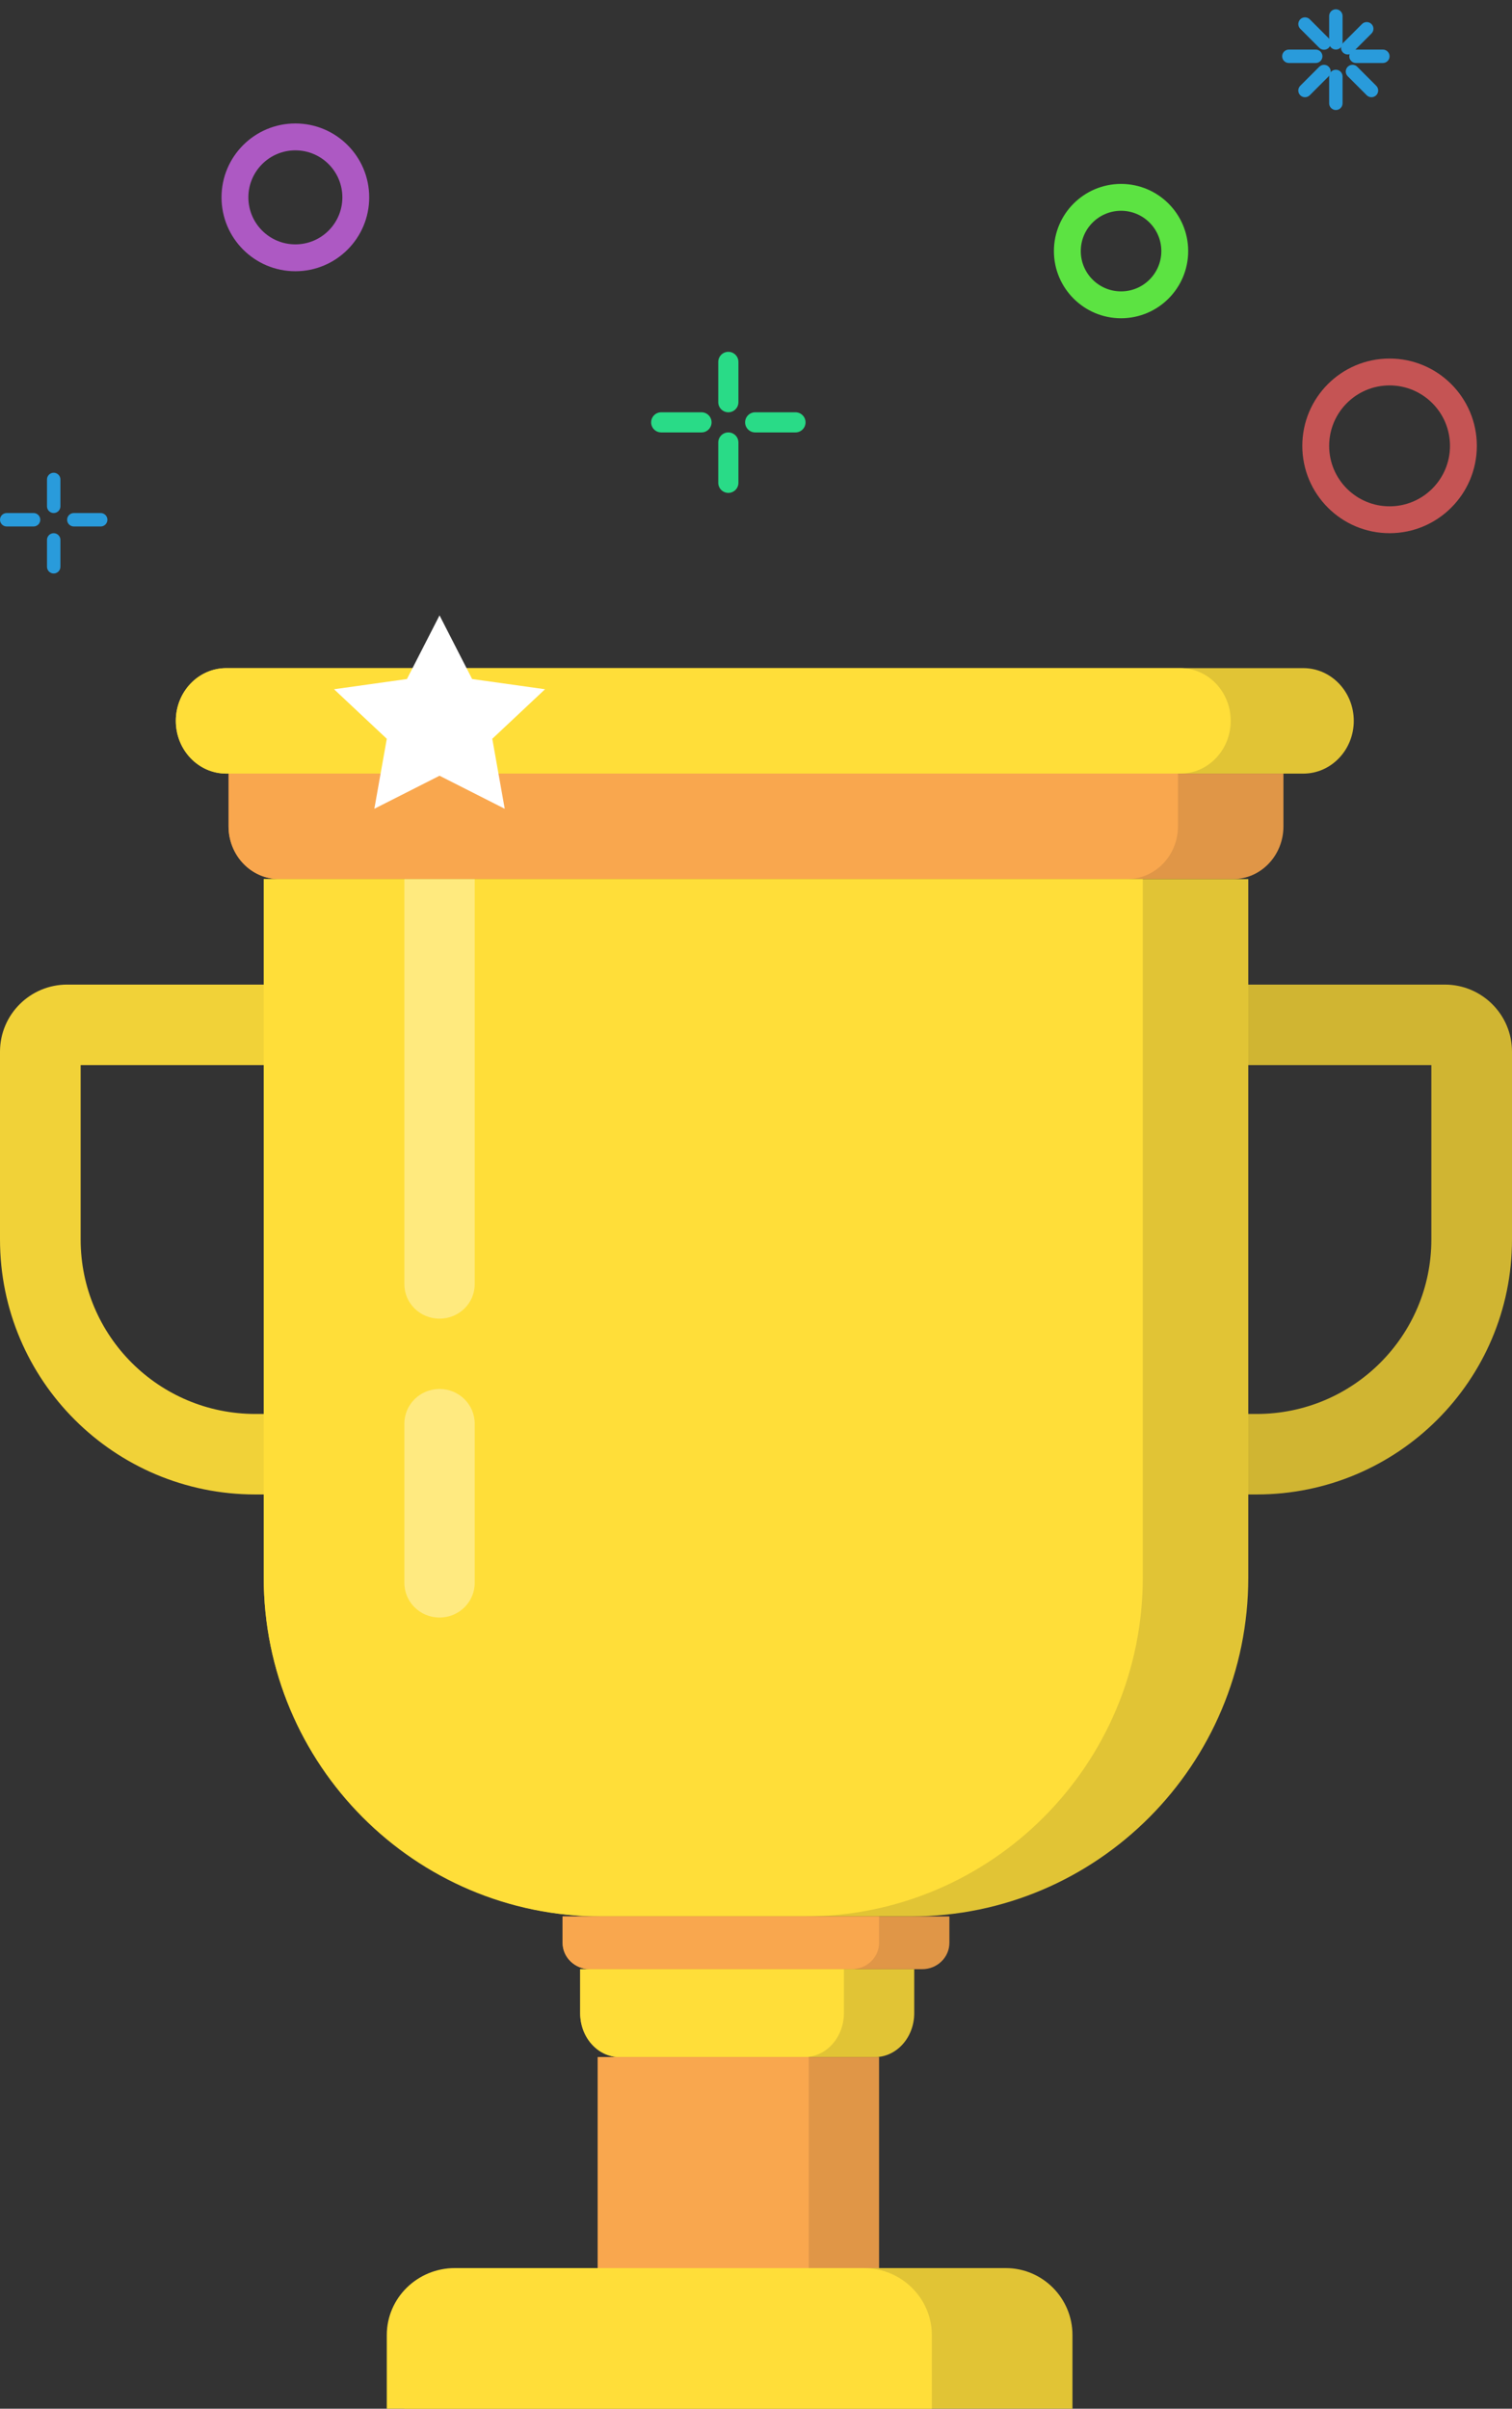 <svg xmlns="http://www.w3.org/2000/svg" width="86" height="137" viewBox="0 0 86 137">
  <rect x="0" y="0" width="86" height="137" fill="#333333" stroke="none"/>
  <g fill="none" transform="translate(0 -1)">
    <g transform="translate(0 57)">
      <path fill="#F1D238" d="M4.587,4.579 L4.587,14.5 C4.587,19.979 9.036,24.421 14.524,24.421 L35.164,24.421 L35.164,4.579 L4.587,4.579 Z M3.822,0 L35.929,0 C38.04,-3.8712353e-16 39.751,1.708 39.751,3.816 L39.751,25.184 C39.751,27.292 38.04,29 35.929,29 L14.524,29 C6.503,29 9.82366247e-16,22.508 0,14.5 L0,3.816 C-2.58517434e-16,1.708 1.711,-9.68517216e-16 3.822,0 Z"/>
      <path fill="#D0B532" d="M50.836,4.579 L50.836,14.5 C50.836,19.979 55.285,24.421 60.773,24.421 L81.413,24.421 L81.413,4.579 L50.836,4.579 Z M50.071,0 L82.178,0 C84.289,-3.8712353e-16 86,1.708 86,3.816 L86,25.184 C86,27.292 84.289,29 82.178,29 L60.773,29 C52.752,29 46.249,22.508 46.249,14.5 L46.249,3.816 C46.249,1.708 47.96,-9.68517216e-16 50.071,0 Z" transform="matrix(-1 0 0 1 132.249 0)"/>
    </g>
    <path fill="#E1C435" d="M12.871,39 L74.129,39 C75.714,39 77,40.343 77,42 C77,43.657 75.714,45 74.129,45 L12.871,45 C11.286,45 10,43.657 10,42 C10,40.343 11.286,39 12.871,39 Z"/>
    <path fill="#FFDE39" d="M12.866,39 L67.134,39 C68.717,39 70,40.343 70,42 C70,43.657 68.717,45 67.134,45 L12.866,45 C11.283,45 10,43.657 10,42 C10,40.343 11.283,39 12.866,39 Z"/>
    <path fill="#E09647" d="M13,45 L73,45 L73,48 C73,49.657 71.717,51 70.134,51 L15.866,51 C14.283,51 13,49.657 13,48 L13,45 Z"/>
    <path fill="#F9A74E" d="M13,45 L67,45 L67,48 C67,49.657 65.705,51 64.107,51 L15.893,51 C14.295,51 13,49.657 13,48 L13,45 Z"/>
    <path fill="#E1C435" d="M15,51 L71,51 L71,90.719 C71,101.368 62.414,110 51.822,110 L34.178,110 C23.586,110 15,101.368 15,90.719 L15,51 Z"/>
    <path fill="#FFDE39" d="M15,51 L65,51 L65,90.719 C65,101.368 56.39,110 45.769,110 L34.231,110 C23.61,110 15,101.368 15,90.719 L15,51 Z"/>
    <path fill="#E09647" d="M32,110 L54,110 L54,111.5 C54,112.328 53.309,113 52.456,113 L33.544,113 C32.691,113 32,112.328 32,111.5 L32,110 Z"/>
    <path fill="#F9A74E" d="M32,110 L50,110 L50,111.5 C50,112.328 49.299,113 48.435,113 L33.565,113 C32.701,113 32,112.328 32,111.5 L32,110 Z"/>
    <path fill="#E1C435" d="M33,113 L52,113 L52,115.5 C52,116.881 50.999,118 49.765,118 L35.235,118 C34.001,118 33,116.881 33,115.5 L33,113 Z"/>
    <path fill="#FFDE39" d="M33,113 L48,113 L48,115.5 C48,116.881 46.993,118 45.75,118 L35.25,118 C34.007,118 33,116.881 33,115.5 L33,113 Z"/>
    <polygon fill="#E09647" points="34 118 50 118 50 130 34 130"/>
    <polygon fill="#F9A74E" points="34 118 46 118 46 130 34 130"/>
    <path fill="#E1C435" d="M26.8,130 L57.2,130 C59.299,130 61,131.706 61,133.81 L61,138 L23,138 L23,133.81 C23,131.706 24.701,130 26.8,130 Z"/>
    <path fill="#FFDE39" d="M25.875,130 L49.125,130 C51.265,130 53,131.706 53,133.81 L53,138 L22,138 L22,133.81 C22,131.706 23.735,130 25.875,130 Z"/>
    <path fill="#FFF" fill-opacity=".35" d="M23,51 L27,51 L27,74.047 C27,75.126 26.105,76 25,76 C23.895,76 23,75.126 23,74.047 L23,51 Z"/>
    <path fill="#FFF" fill-opacity=".36" d="M25,80 C26.105,80 27,80.882 27,81.97 L27,91.03 C27,92.118 26.105,93 25,93 C23.895,93 23,92.118 23,91.03 L23,81.97 C23,80.882 23.895,80 25,80 Z"/>
    <polygon fill="#FFF" points="25 45.121 21.292 47 22 43.02 19 40.202 23.146 39.621 25 36 26.854 39.621 31 40.202 28 43.02 28.708 47"/>
    <path fill="#C55454" d="M79.036,31.326 C76.295,31.326 74.073,29.102 74.073,26.36 C74.073,23.617 76.295,21.393 79.036,21.393 C81.778,21.393 84,23.617 84,26.36 C84,29.102 81.778,31.326 79.036,31.326 Z M79.036,29.798 C80.934,29.798 82.473,28.258 82.473,26.36 C82.473,24.461 80.934,22.921 79.036,22.921 C77.139,22.921 75.6,24.461 75.6,26.36 C75.6,28.258 77.139,29.798 79.036,29.798 Z"/>
    <path fill="#5CE342" d="M63.764,19.101 C61.655,19.101 59.945,17.391 59.945,15.281 C59.945,13.171 61.655,11.461 63.764,11.461 C65.872,11.461 67.582,13.171 67.582,15.281 C67.582,17.391 65.872,19.101 63.764,19.101 Z M63.764,17.573 C65.029,17.573 66.055,16.547 66.055,15.281 C66.055,14.015 65.029,12.989 63.764,12.989 C62.498,12.989 61.473,14.015 61.473,15.281 C61.473,16.547 62.498,17.573 63.764,17.573 Z"/>
    <path fill="#AD59C3" d="M16.8,16.427 C14.48,16.427 12.6,14.546 12.6,12.225 C12.6,9.904 14.48,8.022 16.8,8.022 C19.12,8.022 21,9.904 21,12.225 C21,14.546 19.12,16.427 16.8,16.427 Z M16.8,14.899 C18.276,14.899 19.473,13.702 19.473,12.225 C19.473,10.748 18.276,9.551 16.8,9.551 C15.324,9.551 14.127,10.748 14.127,12.225 C14.127,13.702 15.324,14.899 16.8,14.899 Z"/>
    <path fill="#29DB87" d="M4.391 0C4.707-5.81360247e-17 4.964.257 4.964.573L4.964 2.865C4.964 3.182 4.707 3.438 4.391 3.438 4.075 3.438 3.818 3.182 3.818 2.865L3.818.573C3.818.257 4.075 5.81360247e-17 4.391 0zM4.391 4.584C4.707 4.584 4.964 4.841 4.964 5.157L4.964 7.449C4.964 7.766 4.707 8.022 4.391 8.022 4.075 8.022 3.818 7.766 3.818 7.449L3.818 5.157C3.818 4.841 4.075 4.584 4.391 4.584zM8.782 4.011C8.782 4.328 8.525 4.584 8.209 4.584L5.918 4.584C5.602 4.584 5.345 4.328 5.345 4.011 5.345 3.695 5.602 3.438 5.918 3.438L8.209 3.438C8.525 3.438 8.782 3.695 8.782 4.011zM3.436 4.011C3.436 4.328 3.18 4.584 2.864 4.584L.573 4.584C.256 4.584 0 4.328 0 4.011 0 3.695.256 3.438.573 3.438L2.864 3.438C3.18 3.438 3.436 3.695 3.436 4.011z" transform="translate(37.036 21.011)"/>
    <path fill="#299BDB" d="M3.055 0C3.265-3.87573499e-17 3.436.171 3.436.382L3.436 1.91C3.436 2.121 3.265 2.292 3.055 2.292 2.844 2.292 2.673 2.121 2.673 1.91L2.673.382C2.673.171 2.844 3.87573499e-17 3.055 0zM3.055 3.438C3.265 3.438 3.436 3.609 3.436 3.82L3.436 5.348C3.436 5.559 3.265 5.73 3.055 5.73 2.844 5.73 2.673 5.559 2.673 5.348L2.673 3.82C2.673 3.609 2.844 3.438 3.055 3.438zM6.109 2.674C6.109 2.885 5.938 3.056 5.727 3.056L4.2 3.056C3.989 3.056 3.818 2.885 3.818 2.674 3.818 2.463 3.989 2.292 4.2 2.292L5.727 2.292C5.938 2.292 6.109 2.463 6.109 2.674zM2.291 2.674C2.291 2.885 2.12 3.056 1.909 3.056L.382 3.056C.171 3.056 1.22730109e-15 2.885 8.8817842e-16 2.674 8.8817842e-16 2.463.171 2.292.382 2.292L1.909 2.292C2.12 2.292 2.291 2.463 2.291 2.674z" transform="translate(0 27.888)"/>
    <path fill="#299BDB" d="M3.055 0C3.265-3.87573499e-17 3.436.171 3.436.382L3.436 1.91C3.436 2.121 3.265 2.292 3.055 2.292 2.844 2.292 2.673 2.121 2.673 1.91L2.673.382C2.673.171 2.844 3.87573499e-17 3.055 0zM3.055 3.438C3.265 3.438 3.436 3.609 3.436 3.82L3.436 5.348C3.436 5.559 3.265 5.73 3.055 5.73 2.844 5.73 2.673 5.559 2.673 5.348L2.673 3.82C2.673 3.609 2.844 3.438 3.055 3.438zM6.109 2.674C6.109 2.885 5.938 3.056 5.727 3.056L4.2 3.056C3.989 3.056 3.818 2.885 3.818 2.674 3.818 2.463 3.989 2.292 4.2 2.292L5.727 2.292C5.938 2.292 6.109 2.463 6.109 2.674zM2.291 2.674C2.291 2.885 2.12 3.056 1.909 3.056L.382 3.056C.171 3.056 1.22730109e-15 2.885 8.8817842e-16 2.674 8.8817842e-16 2.463.171 2.292.382 2.292L1.909 2.292C2.12 2.292 2.291 2.463 2.291 2.674z" transform="translate(72.927 1.528)"/>
    <path fill="#299BDB" d="M3.055 0C3.265-3.87573499e-17 3.436.171 3.436.382L3.436 1.91C3.436 2.121 3.265 2.292 3.055 2.292 2.844 2.292 2.673 2.121 2.673 1.91L2.673.382C2.673.171 2.844 3.87573499e-17 3.055 0zM3.055 3.438C3.265 3.438 3.436 3.609 3.436 3.82L3.436 5.348C3.436 5.559 3.265 5.73 3.055 5.73 2.844 5.73 2.673 5.559 2.673 5.348L2.673 3.82C2.673 3.609 2.844 3.438 3.055 3.438zM6.109 2.674C6.109 2.885 5.938 3.056 5.727 3.056L4.2 3.056C3.989 3.056 3.818 2.885 3.818 2.674 3.818 2.463 3.989 2.292 4.2 2.292L5.727 2.292C5.938 2.292 6.109 2.463 6.109 2.674zM2.291 2.674C2.291 2.885 2.12 3.056 1.909 3.056L.382 3.056C.171 3.056 1.22730109e-15 2.885 8.8817842e-16 2.674 8.8817842e-16 2.463.171 2.292.382 2.292L1.909 2.292C2.12 2.292 2.291 2.463 2.291 2.674z" transform="rotate(45 37.674 91.66)"/>
  </g>
</svg>
